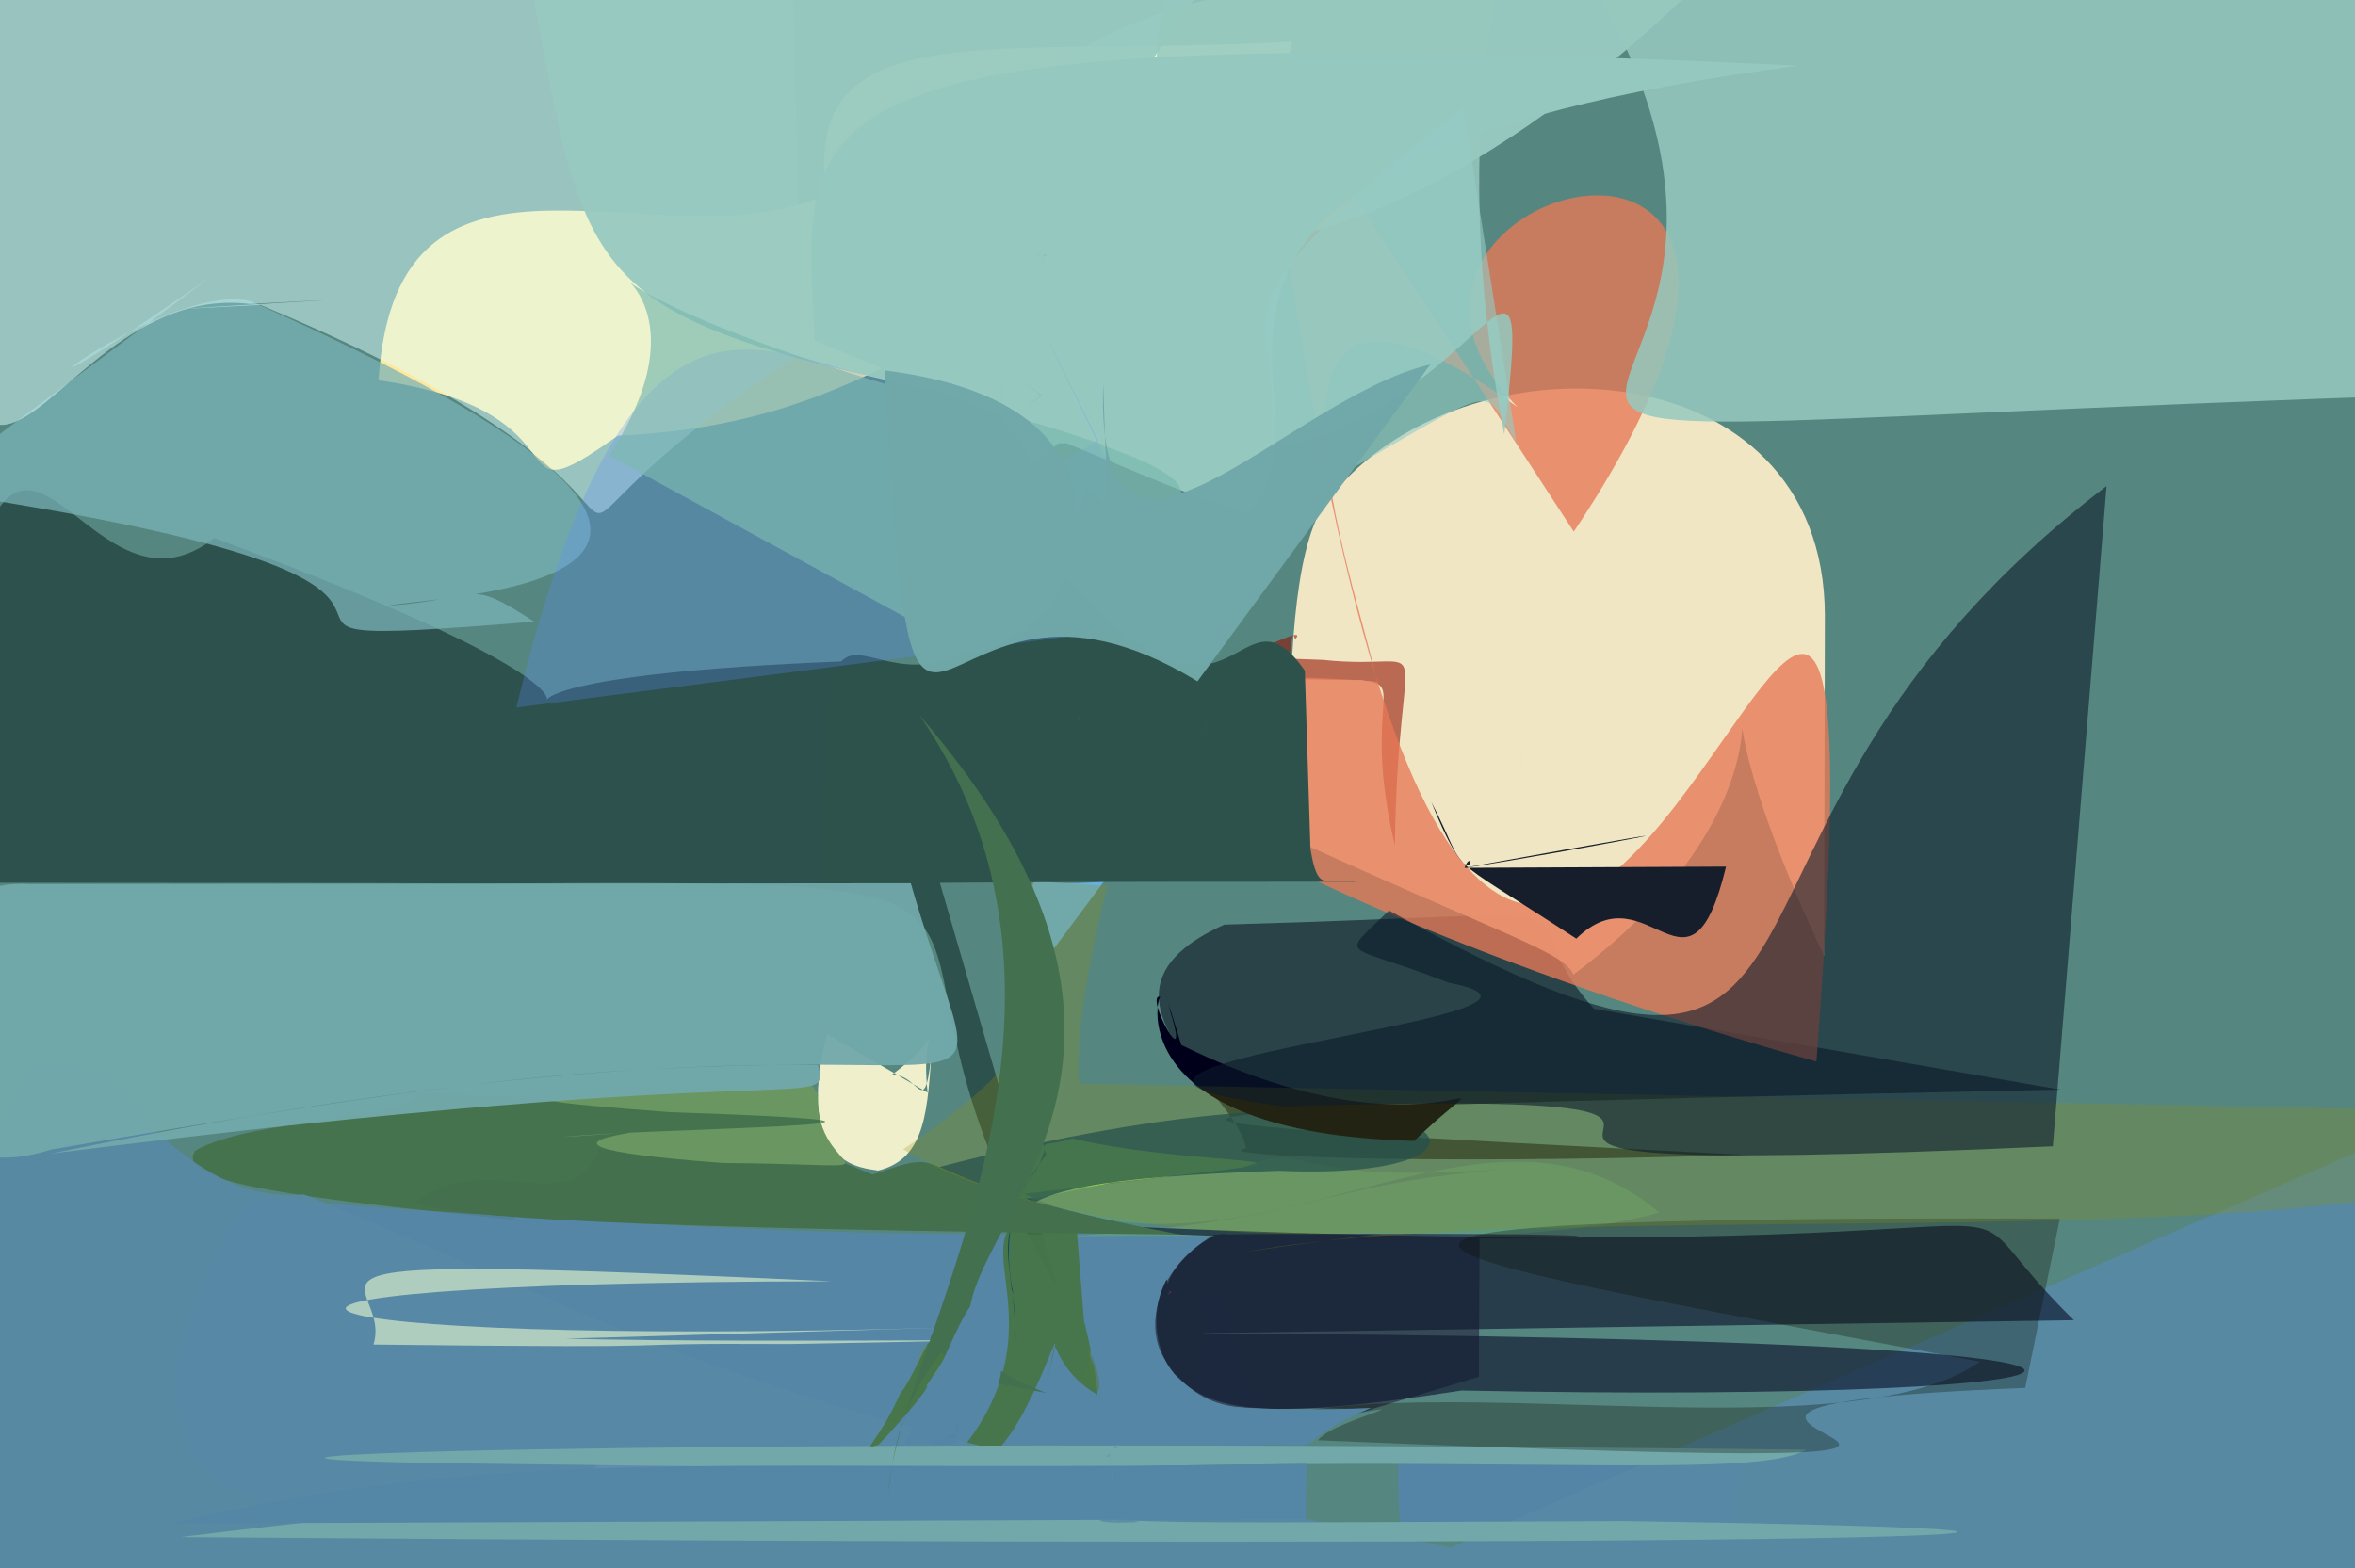 <?xml version="1.0" ?>
<svg xmlns="http://www.w3.org/2000/svg" version="1.1" width="512" height="341">
  <rect width="100%" height="100%" fill="#333333" stroke="none"/>
  <defs/>
  <g>
    <path d="M -10.0 -10.0 C -9.0 -10.0 512.0 0.0 513.0 0.0 C 514.0 0.0 512.0 341.0 513.0 341.0 C 513.0 342.0 0.0 341.0 0.0 342.0 C 0.0 341.0 0.0 342.0 -10.0 -10.0 L -10.0 -10.0" stroke-width="2.0" fill="rgb(86, 134, 128)" opacity="1"/>
    <path d="M 264.249 81.815 C 206.583 46.938 206.459 91.503 134.302 94.748 C 106.751 114.362 130.192 89.666 82.308 82.695 C 86.096 21.702 144.659 58.808 179.628 42.216 C 174.027 1.822 216.674 12.802 280.919 9.039 L 264.249 81.815" stroke-width="2.0" fill="rgb(255, 231, 158)" opacity="1.0"/>
    <path d="M 152.501 424.426 C 149.472 436.716 141.079 446.19 129.244 450.678 C 116.679 449.153 106.262 441.962 100.38 430.755 C 100.38 418.098 106.262 406.89 116.679 399.7 C 129.244 398.174 141.079 402.663 149.472 412.137 L 152.501 424.426" stroke-width="2.0" fill="rgb(113, 167, 169)" opacity="1.0"/>
    <path d="M 180.468 242.929 C 138.54 275.271 118.433 254.252 111.515 265.275 C 63.563 260.268 37.838 257.292 42.448 250.226 C 55.17 242.986 87.771 244.149 91.599 237.108 C 70.428 244.481 76.032 243.582 89.907 237.384 L 180.468 242.929" stroke-width="2.0" fill="rgb(68, 113, 72)" opacity="0.9"/>
    <path d="M 229.919 279.923 C 177.361 192.225 249.146 191.338 103.739 192.155 C 78.226 191.976 51.749 192.021 -15.345 191.969 C -1.227 39.824 13.592 142.915 46.581 117.012 C 191.173 170.374 47.022 148.326 190.257 143.577 L 229.919 279.923" stroke-width="2.0" fill="rgb(42, 78, 72)" opacity="0.931"/>
    <path d="M 447.937 236.961 C 206.175 242.065 230.143 243.523 379.491 251.154 C 304.421 253.443 262.137 251.194 270.92 249.718 C 268.543 236.645 232.642 216.162 266.183 201.081 C 360.251 198.432 324.353 194.51 346.516 219.368 L 447.937 236.961" stroke-width="2.0" fill="rgb(38, 63, 68)" opacity="0.926"/>
    <path d="M 228.434 207.227 C 225.004 194.039 222.834 194.531 222.574 195.393 C 222.731 192.109 226.09 190.536 227.208 189.443 C 221.002 192.64 224.366 196.649 226.493 200.05 C 222.974 186.926 222.372 193.727 240.045 191.651 L 228.434 207.227" stroke-width="2.0" fill="rgb(106, 182, 235)" opacity="0.899"/>
    <path d="M 232.419 423.629 C 231.343 427.993 228.363 431.357 224.161 432.951 C 219.699 432.409 216 429.856 213.912 425.876 C 213.912 421.382 216 417.402 219.699 414.849 C 224.161 414.308 228.363 415.901 231.343 419.265 L 232.419 423.629" stroke-width="2.0" fill="rgb(29, 41, 61)" opacity="1.0"/>
    <path d="M 123.314 380.198 C 122.248 384.522 119.295 387.855 115.131 389.435 C 110.71 388.898 107.045 386.368 104.975 382.424 C 104.975 377.971 107.045 374.027 110.71 371.497 C 115.131 370.961 119.295 372.54 122.248 375.873 L 123.314 380.198" stroke-width="2.0" fill="rgb(71, 118, 77)" opacity="1.0"/>
    <path d="M 265.676 385.715 C 264.721 389.586 262.078 392.57 258.35 393.984 C 254.392 393.503 251.11 391.238 249.257 387.708 C 249.257 383.721 251.11 380.191 254.392 377.926 C 258.35 377.445 262.078 378.859 264.721 381.843 L 265.676 385.715" stroke-width="2.0" fill="rgb(106, 150, 97)" opacity="1.0"/>
    <path d="M 271.471 346.036 C 272.883 344.179 269.706 347.464 268.037 350.217 C 274.271 349.157 273.192 344.851 265.794 348.493 C 270.71 347.072 272.123 342.243 272.758 346.282 C 261.019 344.239 263.118 343.349 263.948 345.405 L 271.471 346.036" stroke-width="2.0" fill="rgb(56, 73, 100)" opacity="0.876"/>
    <path d="M 376.139 331.597 C 337.588 331.735 326.059 330.026 318.577 331.606 C 318.48 333.767 301.579 332.741 304.482 332.99 C 303.233 315.416 304.83 318.408 303.387 317.51 C 322.677 318.293 328.372 315.488 379.023 318.543 L 376.139 331.597" stroke-width="2.0" fill="rgb(84, 133, 173)" opacity="0.846"/>
    <path d="M 45.654 60.271 C -16.834 103.856 34.566 60.367 54.589 65.527 C 196.048 128.423 91.883 129.516 84.426 131.744 C 105.095 130.205 101.035 125.352 116.131 135.196 C 25.213 142.603 135.629 128.85 -16.325 106.545 L 45.654 60.271" stroke-width="2.0" fill="rgb(122, 179, 183)" opacity="0.741"/>
    <path d="M 396.578 207.946 C 356.728 122.827 406.812 163.56 342.05 211.976 C 340.29 207.083 326.546 203.3 279.706 181.832 C 284.078 211.527 274.243 124 289.128 108.246 C 317.64 71.884 396.604 74.916 396.745 133.858 L 396.578 207.946" stroke-width="2.0" fill="rgb(246, 233, 198)" opacity="0.962"/>
    <path d="M 287.629 143.502 C 313.468 146.263 303.968 133.115 303.256 183.882 C 291.868 135.115 323.128 152.748 252.3 145.739 C 262.543 148.579 285.419 134.38 281.602 139.02 C 279.948 134.08 282.256 151.093 275.341 143.053 L 287.629 143.502" stroke-width="2.0" fill="rgb(146, 15, 0)" opacity="0.58"/>
    <path d="M 217.156 266.504 C 215.888 250.106 230.182 244.413 226.498 251.781 C 224.072 259.961 210.269 264.047 241.565 257.186 C 302.688 250.677 262.179 254.44 233.049 247.565 C 227.708 249.467 226.172 247.701 227.42 251.009 L 217.156 266.504" stroke-width="2.0" fill="rgb(158, 237, 107)" opacity="1.0"/>
    <path d="M 274.113 11.229 C 324.946 435.834 415.479 -39.475 394.909 230.856 C 271.679 196.266 171.638 138.728 299.381 148.208 C 295.256 127.804 262.973 40.443 329.922 88.531 C 282.431 40.108 416.003 5.215 342.153 115.615 L 274.113 11.229" stroke-width="2.0" fill="rgb(231, 121, 86)" opacity="0.778"/>
    <path d="M 209.498 345.564 C 208.953 347.773 207.445 349.476 205.317 350.283 C 203.058 350.009 201.186 348.716 200.128 346.702 C 200.128 344.426 201.186 342.411 203.058 341.119 C 205.317 340.845 207.445 341.652 208.953 343.355 L 209.498 345.564" stroke-width="2.0" fill="rgb(29, 41, 61)" opacity="1.0"/>
    <path d="M 188.983 330.108 C 189.195 316.897 177.782 318.544 183.292 330.17 C 189.284 320.038 182.053 314.017 191.046 321.027 C 186.664 330.811 191.859 329.93 194.987 322.994 C 173.704 324.806 173.851 324.927 180.67 318.856 L 188.983 330.108" stroke-width="2.0" fill="rgb(64, 106, 142)" opacity="0.877"/>
    <path d="M 261.072 445.853 C 260.564 447.917 259.154 449.509 257.165 450.263 C 255.055 450.007 253.305 448.799 252.317 446.916 C 252.317 444.79 253.305 442.907 255.055 441.699 C 257.165 441.443 259.154 442.197 260.564 443.788 L 261.072 445.853" stroke-width="2.0" fill="rgb(45, 82, 76)" opacity="1.0"/>
    <path d="M 274.938 314.841 C 171.508 316.51 165.471 317.809 174.813 318.166 C 171.618 313.313 154.846 325.588 151.632 322.205 C 117.097 331.277 -4.861 353.876 54.031 260.483 C 192.418 271.108 220.989 267.842 262.072 268.241 L 274.938 314.841" stroke-width="2.0" fill="rgb(85, 135, 180)" opacity="0.722"/>
    <path d="M 198.593 261.913 C 197.668 266.788 199.022 266.798 207.584 265.649 C 202.079 266.839 197.02 268.896 198.497 262.704 C 199.198 262.834 198.717 258.355 198.88 262.093 C 192.37 263.99 198.202 262.451 200.953 261.099 L 198.593 261.913" stroke-width="2.0" fill="rgb(179, 98, 32)" opacity="0.776"/>
    <path d="M 231.375 466.965 C 230.923 468.8 229.67 470.215 227.902 470.885 C 226.026 470.658 224.47 469.584 223.592 467.91 C 223.592 466.02 224.47 464.346 226.026 463.272 C 227.902 463.044 229.67 463.715 230.923 465.13 L 231.375 466.965" stroke-width="2.0" fill="rgb(71, 118, 77)" opacity="1.0"/>
    <path d="M 269.45 254.188 C 286.471 247.317 275.8 257.85 326.739 254.307 C 283.368 257.918 286.116 265.928 228.161 269.08 C 273.052 267.512 329.479 272.462 360.767 263.716 C 322.195 230.942 273.083 283.773 222.659 259.608 L 269.45 254.188" stroke-width="2.0" fill="rgb(95, 158, 129)" opacity="0.745"/>
    <path d="M 225.954 124.201 C 226.91 120.07 224.704 121.638 224.991 120.465 C 229.373 125.846 228.59 122.882 224.727 126.264 C 224.31 126.6 227.276 124.129 227.045 125.016 C 226.006 124.323 230.432 124.55 226.177 122.387 L 225.954 124.201" stroke-width="2.0" fill="rgb(196, 192, 156)" opacity="0.848"/>
    <path d="M 229.334 342.338 C 228.881 341.825 232.534 343.827 220.66 343.656 C 234.029 344.579 236 339.379 225.858 342.881 C 226.948 339.987 231.688 343.204 252.381 346.272 C 236.033 345.256 233.49 347.423 230.308 344.82 L 229.334 342.338" stroke-width="2.0" fill="rgb(28, 57, 115)" opacity="0.825"/>
    <path d="M 110.161 369.231 C 109.831 370.568 108.918 371.598 107.631 372.087 C 106.264 371.921 105.131 371.138 104.491 369.919 C 104.491 368.542 105.131 367.323 106.264 366.541 C 107.631 366.375 108.918 366.863 109.831 367.894 L 110.161 369.231" stroke-width="2.0" fill="rgb(106, 150, 97)" opacity="1.0"/>
    <path d="M 226.05 55.027 C 224.285 53.345 223.003 53.344 227.389 55.039 C 225.659 56.194 223.235 55.5 227.153 55.425 C 227.26 51.146 227.442 51.642 221.245 53.824 C 229.184 53.099 226.962 54.98 226.161 52.446 L 226.05 55.027" stroke-width="2.0" fill="rgb(75, 90, 111)" opacity="0.823"/>
    <path d="M 274.468 372.647 C 274.158 373.904 273.299 374.874 272.088 375.333 C 270.803 375.177 269.737 374.441 269.135 373.294 C 269.135 371.999 269.737 370.853 270.803 370.117 C 272.088 369.961 273.299 370.42 274.158 371.39 L 274.468 372.647" stroke-width="2.0" fill="rgb(45, 82, 76)" opacity="1.0"/>
    <path d="M 191.922 361.326 C 191.625 362.527 190.805 363.453 189.648 363.892 C 188.419 363.743 187.401 363.04 186.826 361.944 C 186.826 360.707 187.401 359.611 188.419 358.908 C 189.648 358.759 190.805 359.198 191.625 360.124 L 191.922 361.326" stroke-width="2.0" fill="rgb(10, 14, 23)" opacity="1.0"/>
    <path d="M 128.755 360.838 C 128.459 362.04 127.639 362.966 126.482 363.405 C 125.253 363.256 124.235 362.553 123.66 361.457 C 123.66 360.219 124.235 359.124 125.253 358.421 C 126.482 358.272 127.639 358.71 128.459 359.637 L 128.755 360.838" stroke-width="2.0" fill="rgb(253, 243, 205)" opacity="1.0"/>
    <path d="M 182.912 372.224 C 182.623 373.397 181.822 374.301 180.693 374.729 C 179.494 374.583 178.5 373.897 177.939 372.828 C 177.939 371.62 178.5 370.551 179.494 369.865 C 180.693 369.719 181.822 370.147 182.623 371.051 L 182.912 372.224" stroke-width="2.0" fill="rgb(45, 82, 76)" opacity="1.0"/>
    <path d="M 244.976 83.803 C 224.444 60.351 220.444 52.081 201.38 67.383 C 254.472 50.008 277.47 20.54 236.216 12.631 C 207.436 49.037 274.088 90.803 371.787 -5.948 C 171.787 -17.362 210.309 58.122 223.927 101.653 L 244.976 83.803" stroke-width="2.0" fill="rgb(204, 255, 246)" opacity="0.538"/>
    <path d="M 174.267 76.675 C 90.505 132.196 176.104 116.031 56.622 66.312 C 1.795 69.201 108.496 63.229 54.28 66.106 C 5.144 60.079 -8.425 163.064 -17.65 -1.681 C 156.543 -14.108 162.389 -12.364 172.221 -10.099 L 174.267 76.675" stroke-width="2.0" fill="rgb(220, 255, 252)" opacity="0.504"/>
    <path d="M 198.332 488.96 C 198.073 490.009 197.357 490.817 196.347 491.2 C 195.275 491.07 194.386 490.457 193.884 489.5 C 193.884 488.42 194.386 487.464 195.275 486.85 C 196.347 486.72 197.357 487.103 198.073 487.911 L 198.332 488.96" stroke-width="2.0" fill="rgb(71, 118, 77)" opacity="1.0"/>
    <path d="M 148.034 349.44 C 147.776 350.489 147.059 351.297 146.05 351.68 C 144.977 351.55 144.088 350.936 143.586 349.98 C 143.586 348.9 144.088 347.943 144.977 347.33 C 146.05 347.2 147.059 347.583 147.776 348.391 L 148.034 349.44" stroke-width="2.0" fill="rgb(45, 82, 76)" opacity="1.0"/>
    <path d="M 260.297 489.691 C 260.055 490.672 259.385 491.429 258.44 491.787 C 257.437 491.665 256.606 491.091 256.136 490.197 C 256.136 489.186 256.606 488.292 257.437 487.718 C 258.44 487.596 259.385 487.954 260.055 488.71 L 260.297 489.691" stroke-width="2.0" fill="rgb(71, 118, 77)" opacity="1.0"/>
    <path d="M 235.85 289.614 C 234.144 279.688 238.761 299.433 238.588 303.337 C 226.284 296.021 231.06 285.715 227.598 300.472 C 234.447 271.655 220.586 328.141 207.563 316.998 C 235.61 284.781 200.143 262.911 233.802 263.652 L 235.85 289.614" stroke-width="2.0" fill="rgb(68, 114, 56)" opacity="0.807"/>
    <path d="M 585.731 218.475 C 410.63 621.611 186.49 369.652 162.179 353.119 C 151.132 353.352 105.99 367.919 -19.925 336.219 C 9.316 153.266 17.226 264.52 66.071 259.751 C 143.678 291.197 155.337 306.114 315.495 336.511 L 585.731 218.475" stroke-width="2.0" fill="rgb(87, 137, 166)" opacity="0.909"/>
    <path d="M 188.213 258.239 C 314.295 221.304 341.16 257.467 278.042 254.605 C 200.217 257.377 222.685 265.468 220.659 295.845 C 221.226 284.513 219.903 281.697 220.005 280.516 C 221.816 285.717 216.599 272.634 221.503 260.876 L 188.213 258.239" stroke-width="2.0" fill="rgb(2, 59, 100)" opacity="0.721"/>
    <path d="M 375.257 188.465 C 367.285 221.369 358.471 188.699 342.706 204.126 C 311.545 183.792 320.087 191.638 311.191 174.406 C 320.519 197.771 320.644 182.886 318.4 188.75 C 341.236 185.286 394.276 174.952 318.312 188.729 L 375.257 188.465" stroke-width="2.0" fill="rgb(22, 30, 44)" opacity="1.0"/>
    <path d="M 230.06 42.664 C 232.291 -3.011 238.117 32.95 240.295 92.962 C 123.805 68.384 129.196 71.081 114.311 -9.835 C 149.572 -18.802 155.4 -14.183 160.982 -10.684 C 213.244 -12.2 222.238 -17.954 265.728 -8.997 L 230.06 42.664" stroke-width="2.0" fill="rgb(151, 201, 192)" opacity="0.957"/>
    <path d="M 201.671 237.604 C 199.588 218.859 208.943 224.836 189.02 236.976 C 199.251 226.022 200.723 248.901 202.662 227.461 C 201.577 240.529 201.695 252.017 190.875 254.567 C 188.461 253.954 172.271 254.415 179.793 224.851 L 201.671 237.604" stroke-width="2.0" fill="rgb(245, 243, 207)" opacity="0.961"/>
    <path d="M 203.332 293.915 C 202.518 295.639 201.254 295.386 203.34 293.56 C 206.873 295.536 207.486 294.546 208.887 293.223 C 207.145 295.76 201.717 296.585 199.24 296.434 C 201.742 287.828 202.183 295.915 204.67 303.031 L 203.332 293.915" stroke-width="2.0" fill="rgb(92, 137, 133)" opacity="0.763"/>
    <path d="M 245.644 139.593 C 243.451 142.217 244.348 143.824 243.4 139.061 C 244.259 143.017 243.995 144.519 241.892 146.645 C 243.376 144.965 244.945 142.37 243.185 144.686 C 245.906 142.454 244.313 142.651 242.935 143.291 L 245.644 139.593" stroke-width="2.0" fill="rgb(155, 141, 123)" opacity="0.85"/>
    <path d="M 174.052 315.118 C 135.368 315.326 136.293 323.312 142.062 317.731 C 133.162 319.094 127.375 315.756 129.854 322.26 C 151.197 318.864 153.093 323.413 135.959 322.507 C 138.374 318.918 134.955 322.896 118.146 322.893 L 174.052 315.118" stroke-width="2.0" fill="rgb(100, 140, 177)" opacity="0.826"/>
    <path d="M 166.481 360.727 C 166.267 361.597 165.673 362.267 164.836 362.585 C 163.946 362.477 163.209 361.968 162.793 361.175 C 162.793 360.279 163.209 359.486 163.946 358.978 C 164.836 358.87 165.673 359.187 166.267 359.858 L 166.481 360.727" stroke-width="2.0" fill="rgb(106, 150, 97)" opacity="1.0"/>
    <path d="M 75.099 435.2 C 74.895 436.029 74.328 436.668 73.53 436.971 C 72.682 436.868 71.98 436.383 71.583 435.627 C 71.583 434.773 71.98 434.017 72.682 433.532 C 73.53 433.429 74.328 433.732 74.895 434.371 L 75.099 435.2" stroke-width="2.0" fill="rgb(149, 200, 191)" opacity="1.0"/>
    <path d="M 296.847 413.582 C 296.653 414.369 296.116 414.975 295.358 415.262 C 294.554 415.165 293.888 414.705 293.511 413.987 C 293.511 413.177 293.888 412.46 294.554 412 C 295.358 411.902 296.116 412.189 296.653 412.796 L 296.847 413.582" stroke-width="2.0" fill="rgb(71, 118, 77)" opacity="1.0"/>
    <path d="M 101.77 318.262 C 6.602 317.008 136.896 312.397 392.678 315.263 C 375.573 325.285 259.592 307.13 39.262 334.259 C 399.762 337.101 516.685 333.259 353.075 330.775 C 219.145 331.198 228.204 332.814 224.975 319.754 L 101.77 318.262" stroke-width="2.0" fill="rgb(114, 168, 169)" opacity="1.0"/>
    <path d="M 321.504 299.393 C 277.339 312.743 283.127 311.147 296.319 306.494 C 272.191 305.297 263.139 310.167 253.204 295.527 C 249.204 289.565 250.226 276.607 264.029 268.466 C 323.99 267.906 372.87 268.848 321.677 269.319 L 321.504 299.393" stroke-width="2.0" fill="rgb(50, 64, 81)" opacity="0.897"/>
    <path d="M 237.738 461.44 C 237.555 462.182 237.049 462.753 236.335 463.024 C 235.577 462.932 234.948 462.498 234.593 461.822 C 234.593 461.058 234.948 460.382 235.577 459.948 C 236.335 459.856 237.049 460.127 237.555 460.698 L 237.738 461.44" stroke-width="2.0" fill="rgb(29, 41, 61)" opacity="1.0"/>
    <path d="M 248.821 396.16 C 248.638 396.902 248.132 397.473 247.417 397.744 C 246.659 397.652 246.031 397.218 245.676 396.542 C 245.676 395.778 246.031 395.102 246.659 394.668 C 247.417 394.576 248.132 394.847 248.638 395.418 L 248.821 396.16" stroke-width="2.0" fill="rgb(71, 118, 77)" opacity="1.0"/>
    <path d="M 102.191 399.36 C 102.008 400.102 101.502 400.673 100.787 400.944 C 100.029 400.852 99.401 400.418 99.046 399.742 C 99.046 398.978 99.401 398.302 100.029 397.868 C 100.787 397.776 101.502 398.047 102.008 398.618 L 102.191 399.36" stroke-width="2.0" fill="rgb(45, 82, 76)" opacity="1.0"/>
    <path d="M 229.72 133.981 C 230.463 127.849 231.49 127.011 228.953 135.541 C 232.321 132.237 232.144 130.682 228.476 137.853 C 231.987 134.196 231.44 130.507 233.398 133.776 C 229.922 133.693 230.948 133.294 233.474 130.809 L 229.72 133.981" stroke-width="2.0" fill="rgb(117, 178, 176)" opacity="0.813"/>
    <path d="M 222.656 367.909 C 222.485 368.602 222.011 369.137 221.343 369.39 C 220.634 369.304 220.046 368.898 219.714 368.266 C 219.714 367.551 220.046 366.919 220.634 366.513 C 221.343 366.427 222.011 366.68 222.485 367.215 L 222.656 367.909" stroke-width="2.0" fill="rgb(195, 105, 78)" opacity="1.0"/>
    <path d="M 207.907 311.461 C 204.262 309.552 204.492 307.92 198.44 310.116 C 208.771 312.847 209.689 312.26 207.785 308.443 C 207.166 313.567 210.551 314.693 201.818 313.928 C 204.857 308.971 205.538 309.2 208.507 312.289 L 207.907 311.461" stroke-width="2.0" fill="rgb(83, 131, 166)" opacity="0.747"/>
    <path d="M 321.354 393.387 C 321.195 394.029 320.757 394.524 320.138 394.759 C 319.482 394.679 318.937 394.303 318.63 393.717 C 318.63 393.056 318.937 392.47 319.482 392.094 C 320.138 392.015 320.757 392.249 321.195 392.744 L 321.354 393.387" stroke-width="2.0" fill="rgb(71, 118, 77)" opacity="1.0"/>
    <path d="M 293.196 343.41 C 296.902 344.446 296.676 342.502 297.605 341.181 C 297.668 341.839 299.755 341.109 302.038 343.022 C 300.991 345.321 300.709 344.269 301.036 343.819 C 293.438 343.607 292.722 344.297 293.556 344.975 L 293.196 343.41" stroke-width="2.0" fill="rgb(66, 105, 103)" opacity="0.907"/>
    <path d="M 122.859 291.118 C 167.014 292.242 263.459 290.613 171.674 292.279 C 124.819 292.029 161.438 293.333 81.199 292.392 C 86.029 276.959 46.479 272.462 180.812 278.639 C 20.783 278.847 53.391 293.097 206.074 288.699 L 122.859 291.118" stroke-width="2.0" fill="rgb(175, 205, 191)" opacity="1.0"/>
    <path d="M 258.445 289.961 C 508.505 291.038 472.853 305.499 317.757 302.394 C 273.376 309.322 262.594 306.724 255.121 298.545 C 264.938 257.738 282.016 273.388 235.672 266.328 C 477.125 277.376 412.422 249.477 450.886 287.104 L 258.445 289.961" stroke-width="2.0" fill="rgb(14, 24, 48)" opacity="0.656"/>
    <path d="M 259.856 298.575 C 258.002 287.756 249.811 278.025 256.039 295.1 C 253.965 289.839 251.13 291.357 253.564 282.646 C 266.304 289.896 241.527 289.31 262.507 271.983 C 268.649 267.797 259.889 271.226 253.875 280.499 L 259.856 298.575" stroke-width="2.0" fill="rgb(91, 14, 45)" opacity="0.561"/>
    <path d="M 440.3 301.833 C 312.346 306.794 508.208 322.357 286.569 313.217 C 290.241 307.805 326.682 301.099 263.37 313.71 C 292.781 293.023 398.484 318.6 430.458 296.127 C 310.182 273.364 244.602 264.387 447.828 265.005 L 440.3 301.833" stroke-width="2.0" fill="rgb(9, 14, 0)" opacity="0.294"/>
    <path d="M 136.98 375.808 C 136.835 376.394 136.435 376.846 135.87 377.06 C 135.271 376.988 134.774 376.645 134.493 376.11 C 134.493 375.506 134.774 374.971 135.271 374.628 C 135.87 374.556 136.435 374.77 136.835 375.222 L 136.98 375.808" stroke-width="2.0" fill="rgb(106, 150, 97)" opacity="1.0"/>
    <path d="M 127.298 371.2 C 127.169 371.724 126.811 372.129 126.306 372.32 C 125.77 372.255 125.325 371.948 125.074 371.47 C 125.074 370.93 125.325 370.452 125.77 370.145 C 126.306 370.08 126.811 370.271 127.169 370.676 L 127.298 371.2" stroke-width="2.0" fill="rgb(187, 220, 202)" opacity="1.0"/>
    <path d="M 292.683 363.52 C 292.554 364.044 292.196 364.449 291.691 364.64 C 291.155 364.575 290.71 364.268 290.459 363.79 C 290.459 363.25 290.71 362.772 291.155 362.465 C 291.691 362.4 292.196 362.591 292.554 362.996 L 292.683 363.52" stroke-width="2.0" fill="rgb(71, 118, 77)" opacity="1.0"/>
    <path d="M 233.388 60.521 C 233.545 61.426 232.917 59.58 232.578 59.905 C 233.351 60.235 232.702 59.212 233.061 60.125 C 232.966 59.023 231.142 59.752 230.043 59.989 C 230.888 59.87 234.105 62.115 231.97 58.403 L 233.388 60.521" stroke-width="2.0" fill="rgb(65, 72, 81)" opacity="0.793"/>
    <path d="M 284.908 184.645 C 286.559 194.615 288.239 190.76 294.801 191.742 C 216.397 191.738 225.48 191.921 178.894 192.139 C 177.887 97.227 188.633 178.273 229.809 123.361 C 268.548 168.729 268.711 124.253 283.69 145.854 L 284.908 184.645" stroke-width="2.0" fill="rgb(45, 82, 76)" opacity="1.0"/>
    <path d="M 253.591 282.019 C 255.657 279.561 255.631 282.716 253.811 280.023 C 253.657 273.206 279.599 254.054 261.628 287.446 C 263.728 313.599 245.142 294.137 253.646 278.234 C 254.244 280.474 254.418 280.153 253.921 281.962 L 253.591 282.019" stroke-width="2.0" fill="rgb(28, 41, 61)" opacity="0.999"/>
    <path d="M 139.233 360.96 C 139.104 361.484 138.746 361.889 138.241 362.08 C 137.705 362.015 137.26 361.708 137.009 361.23 C 137.009 360.69 137.26 360.212 137.705 359.905 C 138.241 359.84 138.746 360.031 139.104 360.436 L 139.233 360.96" stroke-width="2.0" fill="rgb(106, 150, 97)" opacity="1.0"/>
    <path d="M 296.093 358.4 C 295.964 358.924 295.606 359.329 295.101 359.52 C 294.565 359.455 294.12 359.148 293.869 358.67 C 293.869 358.13 294.12 357.652 294.565 357.345 C 295.101 357.28 295.606 357.471 295.964 357.876 L 296.093 358.4" stroke-width="2.0" fill="rgb(106, 150, 97)" opacity="1.0"/>
    <path d="M 189.704 255.444 C 210.347 248.301 190.762 256.033 256.709 268.501 C 130.913 267.019 99.954 264.829 90.23 261.585 C 105.564 249.406 125.023 265.582 130.106 249.979 C 129.576 249.126 162.939 254.755 176.675 250.054 L 189.704 255.444" stroke-width="2.0" fill="rgb(68, 112, 78)" opacity="1.0"/>
    <path d="M 137.377 435.2 C 137.265 435.654 136.955 436.004 136.518 436.17 C 136.053 436.114 135.669 435.848 135.451 435.434 C 135.451 434.966 135.669 434.552 136.053 434.286 C 136.518 434.23 136.955 434.396 137.265 434.746 L 137.377 435.2" stroke-width="2.0" fill="rgb(71, 118, 77)" opacity="1.0"/>
    <path d="M 301.057 445.44 C 300.945 445.894 300.635 446.244 300.198 446.41 C 299.733 446.354 299.349 446.088 299.131 445.674 C 299.131 445.206 299.349 444.792 299.733 444.526 C 300.198 444.47 300.635 444.636 300.945 444.986 L 301.057 445.44" stroke-width="2.0" fill="rgb(71, 118, 77)" opacity="1.0"/>
    <path d="M 238.261 47.582 C 237.075 47.551 239.039 45.436 238.815 47.002 C 238.259 47.051 237.759 48.629 237.596 47.502 C 237.952 50.764 235.723 48.714 238.047 47.872 C 237.333 46.943 237.662 47.536 238.146 46.272 L 238.261 47.582" stroke-width="2.0" fill="rgb(80, 87, 96)" opacity="0.748"/>
    <path d="M 215.807 363.52 C 215.695 363.974 215.385 364.324 214.948 364.49 C 214.483 364.434 214.099 364.168 213.881 363.754 C 213.881 363.286 214.099 362.872 214.483 362.606 C 214.948 362.55 215.385 362.716 215.695 363.066 L 215.807 363.52" stroke-width="2.0" fill="rgb(241, 143, 105)" opacity="1.0"/>
    <path d="M 256.835 227.26 C 313.685 255.156 330.902 225.565 307.456 248.113 C 242.276 246.438 251.913 214.619 252.418 216.792 C 248.15 215.509 259.945 236.737 253.985 218.538 C 254.554 220.138 255.339 222.406 252.624 213.707 L 256.835 227.26" stroke-width="2.0" fill="rgb(0, 0, 26)" opacity="1.0"/>
    <path d="M 272.982 118.765 C 272.923 119.271 272.905 118.004 273.05 119.048 C 272.913 117.782 272.687 118.987 273.308 119.373 C 272.321 117.635 273.871 118.761 274.695 120.27 C 271.867 118.756 272.425 117.891 272.93 118.65 L 272.982 118.765" stroke-width="2.0" fill="rgb(98, 151, 147)" opacity="0.829"/>
    <path d="M 561.464 242.107 C 548.73 278.3 345.175 258.389 270.293 272.326 C 365.294 258.446 252.483 283.036 196.349 249.952 C 270.072 201.118 182.535 188.295 240.741 192.688 C 230.559 233.202 236.329 240.503 234.613 235.667 L 561.464 242.107" stroke-width="2.0" fill="rgb(146, 143, 0)" opacity="0.245"/>
    <path d="M 96.457 363.52 C 96.345 363.974 96.035 364.324 95.598 364.49 C 95.133 364.434 94.749 364.168 94.531 363.754 C 94.531 363.286 94.749 362.872 95.133 362.606 C 95.598 362.55 96.035 362.716 96.345 363.066 L 96.457 363.52" stroke-width="2.0" fill="rgb(45, 82, 76)" opacity="1.0"/>
    <path d="M 297.647 399.36 C 297.535 399.814 297.225 400.164 296.788 400.33 C 296.323 400.274 295.939 400.008 295.721 399.594 C 295.721 399.126 295.939 398.712 296.323 398.446 C 296.788 398.39 297.225 398.556 297.535 398.906 L 297.647 399.36" stroke-width="2.0" fill="rgb(45, 82, 76)" opacity="1.0"/>
    <path d="M 126.968 350.72 C 126.876 351.091 126.623 351.377 126.266 351.512 C 125.887 351.466 125.573 351.249 125.395 350.911 C 125.395 350.529 125.573 350.191 125.887 349.974 C 126.266 349.928 126.623 350.063 126.876 350.349 L 126.968 350.72" stroke-width="2.0" fill="rgb(187, 220, 202)" opacity="1.0"/>
    <path d="M 446.301 249.282 C 258.381 257.711 428.843 236.047 279.548 240.599 C 207.44 231.899 354.686 221.356 314.967 213.712 C 291.724 204.64 290.989 208.871 301.967 197.998 C 414.854 260.435 356.851 182.681 457.991 105.701 L 446.301 249.282" stroke-width="2.0" fill="rgb(11, 26, 43)" opacity="0.585"/>
    <path d="M 177.836 237.965 C 176.7 256.856 201.612 253.326 157.041 252.906 C 94.859 248.302 164.581 244.445 122.278 247.295 C 136.982 245.375 227.424 244.637 145.566 241.857 C 85.049 237.331 144.752 239.253 175.78 234.885 L 177.836 237.965" stroke-width="2.0" fill="rgb(106, 150, 97)" opacity="1.0"/>
    <path d="M 176.413 363.52 C 176.321 363.891 176.068 364.177 175.711 364.312 C 175.332 364.266 175.018 364.049 174.84 363.711 C 174.84 363.329 175.018 362.991 175.332 362.774 C 175.711 362.728 176.068 362.863 176.321 363.149 L 176.413 363.52" stroke-width="2.0" fill="rgb(71, 118, 77)" opacity="1.0"/>
    <path d="M 138.903 368.64 C 138.811 369.011 138.558 369.297 138.201 369.432 C 137.822 369.386 137.508 369.169 137.33 368.831 C 137.33 368.449 137.508 368.111 137.822 367.894 C 138.201 367.848 138.558 367.983 138.811 368.269 L 138.903 368.64" stroke-width="2.0" fill="rgb(71, 118, 77)" opacity="1.0"/>
    <path d="M 133.788 453.12 C 133.696 453.491 133.443 453.777 133.086 453.912 C 132.707 453.866 132.393 453.649 132.215 453.311 C 132.215 452.929 132.393 452.591 132.707 452.374 C 133.086 452.328 133.443 452.463 133.696 452.749 L 133.788 453.12" stroke-width="2.0" fill="rgb(71, 118, 77)" opacity="1.0"/>
    <path d="M 258.104 107.07 C 238.202 87.38 222.495 103.847 217.579 90.453 C 253.151 105.134 261.015 108.933 271.405 111.494 C 295.328 88.251 227.182 35.916 390.791 14.29 C 163.774 3.381 175.197 24.169 177.112 74.012 L 258.104 107.07" stroke-width="2.0" fill="rgb(149, 200, 191)" opacity="1.0"/>
    <path d="M 234.644 156.071 C 234.46 156.448 234.493 156.435 234.795 155.58 C 234.53 156.496 234.437 155.897 234.632 156.995 C 234.488 155.615 234.599 156.404 234.693 155.928 C 234.319 156.739 234.672 156.197 234.645 155.926 L 234.644 156.071" stroke-width="2.0" fill="rgb(157, 153, 123)" opacity="0.572"/>
    <path d="M 246.346 314.054 C 303.874 313.528 271.654 317.588 298.036 306.187 C 210.28 309.875 244.687 279.071 239.035 300.836 C 252.477 323.987 256.59 308.406 256.223 307.978 C 255.912 311.769 257.966 313.346 254.884 312.362 L 246.346 314.054" stroke-width="2.0" fill="rgb(85, 134, 166)" opacity="1.0"/>
    <path d="M 223.183 312.984 C 224.76 311.075 224.562 312.464 223.906 311.605 C 223.63 310.11 223.806 311.225 223.67 310.604 C 222.878 309.975 223.632 310.528 223.031 310.135 C 224.369 310.925 223.483 311.522 224.279 311.875 L 223.183 312.984" stroke-width="2.0" fill="rgb(124, 115, 151)" opacity="0.787"/>
    <path d="M 283.511 330.336 C 268.305 315.088 232.325 320.459 248.417 319.323 C 292.008 320.792 282.223 344.045 284.222 318.351 C 251.316 318.738 247.853 318.803 265.497 318.585 C 153.026 319.898 108.413 314.529 37.375 331.307 L 283.511 330.336" stroke-width="2.0" fill="rgb(85, 134, 166)" opacity="0.994"/>
    <path d="M 244.108 328.655 C 244.211 327.946 244.878 327.267 243.27 329.89 C 243.862 328.783 243.659 329.567 242.578 330.646 C 238.196 329.524 236.232 331.7 247.629 330.973 C 241.72 329.155 243.316 331.012 244.218 327.747 L 244.108 328.655" stroke-width="2.0" fill="rgb(87, 136, 165)" opacity="0.724"/>
    <path d="M 311.948 106.043 C 311.192 107.018 311.571 106.6 311.53 106.539 C 311.419 106.789 311.441 106.221 314.212 104.28 C 312.193 105.85 311.489 106.022 310.802 108.223 C 311.482 106.201 311.769 106.234 314.234 104.24 L 311.948 106.043" stroke-width="2.0" fill="rgb(178, 224, 206)" opacity="0.403"/>
    <path d="M 265.073 399.36 C 264.982 399.731 264.728 400.017 264.371 400.152 C 263.992 400.106 263.678 399.889 263.5 399.551 C 263.5 399.169 263.678 398.831 263.992 398.614 C 264.371 398.568 264.728 398.703 264.982 398.989 L 265.073 399.36" stroke-width="2.0" fill="rgb(45, 82, 76)" opacity="1.0"/>
    <path d="M 261.73 159.533 C 261.459 158.511 261.307 159.91 262.462 157.204 C 262.05 158.824 260.945 158.553 263.48 158.203 C 260.727 158.717 264.091 158.081 261.575 158.57 C 262.259 158.449 261.383 158.594 261.631 159.369 L 261.73 159.533" stroke-width="2.0" fill="rgb(61, 108, 104)" opacity="0.646"/>
    <path d="M 226.588 85.794 C 225.131 85.298 224.899 84.465 226.123 86.07 C 227.212 85.656 225.925 86.154 223.26 83.213 C 225.249 86.01 227.719 85.733 225.075 87.06 C 224.655 86.943 224.943 86.93 222.926 88.62 L 226.588 85.794" stroke-width="2.0" fill="rgb(144, 182, 180)" opacity="0.565"/>
    <path d="M 201.855 301.712 C 200.96 301.308 204.019 300.347 190.965 314.227 C 186.925 315.399 190.755 314.227 195.792 302.89 C 196.582 301.784 196.199 303.226 201.753 292.042 C 208.303 290.276 209.091 290.013 201.402 301.399 L 201.855 301.712" stroke-width="2.0" fill="rgb(68, 114, 49)" opacity="0.777"/>
    <path d="M 242.674 440.32 C 242.61 440.582 242.43 440.784 242.178 440.88 C 241.91 440.848 241.688 440.694 241.562 440.455 C 241.562 440.185 241.688 439.946 241.91 439.792 C 242.178 439.76 242.43 439.856 242.61 440.058 L 242.674 440.32" stroke-width="2.0" fill="rgb(29, 41, 61)" opacity="1.0"/>
    <path d="M 321.746 -37.49 C 450.727 114.305 196.706 95.28 564.307 84.757 C 433.848 -206.979 291.856 -87.225 327.041 94.482 C 334.303 31.206 320.603 102.247 256.895 99.139 C 243.975 -22.684 249.156 -22.49 311.344 -36.391 L 321.746 -37.49" stroke-width="2.0" fill="rgb(150, 201, 190)" opacity="0.861"/>
    <path d="M 329.641 96.067 C 320.29 82.34 331.023 81.339 266.471 117.605 C 271.332 111.727 265.181 105.425 278.308 111.501 C 284.995 96.602 277.225 94.866 276.439 105.112 C 280.888 62.931 256.052 72.839 318.152 23.133 L 329.641 96.067" stroke-width="2.0" fill="rgb(149, 204, 198)" opacity="0.608"/>
    <path d="M 330.737 165.524 C 330.609 165.171 330.978 164.887 330.482 163.855 C 330.893 164.667 330.697 164.979 330.718 165.33 C 330.687 167.393 330.893 165.647 330.731 167.384 C 330.882 165.946 330.737 166.712 330.713 166.285 L 330.737 165.524" stroke-width="2.0" fill="rgb(129, 172, 132)" opacity="0.754"/>
    <path d="M 198.021 192.083 C 218.577 263.975 228.894 206.098 10.998 250.881 C 177.706 229.725 180.436 242.438 177.826 231.443 C 125.779 232.008 97.827 235.029 11.08 250 C -32.121 263.96 -31.882 189.833 6.574 192.274 L 198.021 192.083" stroke-width="2.0" fill="rgb(114, 169, 171)" opacity="0.948"/>
    <path d="M 201.754 378.88 C 201.69 379.142 201.51 379.344 201.258 379.44 C 200.99 379.408 200.768 379.254 200.642 379.015 C 200.642 378.745 200.768 378.506 200.99 378.352 C 201.258 378.32 201.51 378.416 201.69 378.618 L 201.754 378.88" stroke-width="2.0" fill="rgb(71, 118, 77)" opacity="1.0"/>
    <path d="M 235.854 430.08 C 235.79 430.342 235.61 430.544 235.358 430.64 C 235.09 430.608 234.868 430.454 234.742 430.215 C 234.742 429.945 234.868 429.706 235.09 429.552 C 235.358 429.52 235.61 429.616 235.79 429.818 L 235.854 430.08" stroke-width="2.0" fill="rgb(71, 118, 77)" opacity="1.0"/>
    <path d="M 130.144 460.8 C 130.08 461.062 129.9 461.264 129.648 461.36 C 129.38 461.328 129.158 461.174 129.032 460.935 C 129.032 460.665 129.158 460.426 129.38 460.272 C 129.648 460.24 129.9 460.336 130.08 460.538 L 130.144 460.8" stroke-width="2.0" fill="rgb(71, 118, 77)" opacity="1.0"/>
    <path d="M 227.105 55.762 C 229.586 54.026 227.426 56.32 225.2 55.428 C 227.106 55.7 226.006 55.945 228.691 55.007 C 227.765 55.509 226.812 55.297 226.77 56.25 C 226.154 57.378 225.916 57.99 227.214 55.059 L 227.105 55.762" stroke-width="2.0" fill="rgb(132, 165, 167)" opacity="0.498"/>
    <path d="M 205.028 298.479 C 216.982 300.122 191.275 288.549 208.344 289.829 C 202.448 296.335 194.747 305.791 193.18 324.72 C 194.375 294.902 244.845 220.352 199.816 155.438 C 282.174 250.817 170.927 281.725 227.485 302.937 L 205.028 298.479" stroke-width="2.0" fill="rgb(67, 112, 78)" opacity="1.0"/>
    <path d="M 206.861 305.235 C 207.9 310.011 211.812 308.193 208.521 305.3 C 217.089 303.231 221.443 302.118 213.504 281.338 C 209.049 284.229 205.55 296.143 196.59 314.101 C 209.153 314.678 209.061 306.694 207.953 308.336 L 206.861 305.235" stroke-width="2.0" fill="rgb(85, 134, 165)" opacity="0.997"/>
    <path d="M 241.36 317.237 C 240.809 314.79 242.085 317.853 240.35 316.465 C 241.383 316.661 234.321 315.711 240.906 316.545 C 242.346 313.586 244.339 313.369 242.699 315.032 C 239.884 314.546 242.157 319.721 241.975 322.995 L 241.36 317.237" stroke-width="2.0" fill="rgb(97, 148, 168)" opacity="0.599"/>
    <path d="M 171.064 343.04 C 171 343.302 170.82 343.504 170.568 343.6 C 170.3 343.568 170.078 343.414 169.952 343.175 C 169.952 342.905 170.078 342.666 170.3 342.512 C 170.568 342.48 170.82 342.576 171 342.778 L 171.064 343.04" stroke-width="2.0" fill="rgb(10, 14, 23)" opacity="1.0"/>
    <path d="M 112.246 153.862 C 141.32 34.511 175.707 89.649 206.771 83.3 C 218.052 89.915 217.483 98.555 217.788 83 C 217.029 96.143 221.437 107.782 238.653 95.707 C 222.621 63.169 220.846 59.875 257.764 135.158 L 112.246 153.862" stroke-width="2.0" fill="rgb(89, 142, 255)" opacity="0.27"/>
    <path d="M 237.155 299.937 C 230.86 297.74 233.157 296.905 234.672 298.739 C 234.658 298.745 234.561 302.714 235.023 299.15 C 239.726 298.077 239.339 297.189 235.768 297.832 C 238.381 306.306 241.431 302.88 236.061 291.899 L 237.155 299.937" stroke-width="2.0" fill="rgb(77, 119, 60)" opacity="0.488"/>
    <path d="M 211.892 142.452 C 260.069 122.448 203.916 89.998 240.479 96.91 C 204.312 84.854 220.552 90.565 221.326 117.785 C 239.098 114.222 297.284 109.696 209.909 88.564 C 85.165 53.88 166.322 47.682 132.399 99.075 L 211.892 142.452" stroke-width="2.0" fill="rgb(124, 185, 176)" opacity="0.681"/>
    <path d="M 260.345 148.175 C 199.663 111.001 198.912 201.309 192.364 80.563 C 253.501 88.191 225.397 131.9 235.988 106.927 C 242.011 108.795 240.767 115.804 239.85 83.334 C 238.004 138.272 279.31 86.737 310.966 79.252 L 260.345 148.175" stroke-width="2.0" fill="rgb(113, 168, 169)" opacity="0.977"/>
  </g>
</svg>
